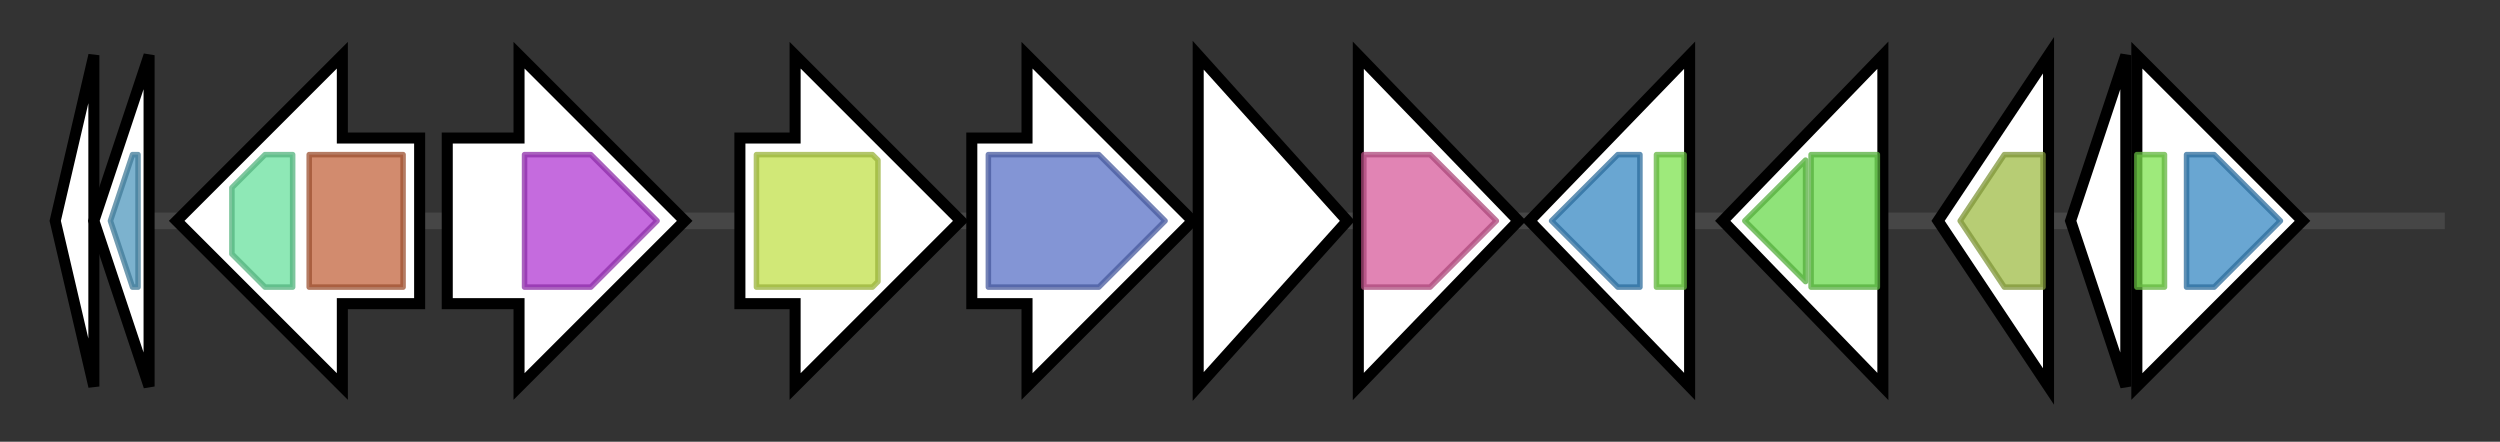 <svg version="1.1" baseProfile="full" xmlns="http://www.w3.org/2000/svg" width="452.767" height="80">
	<rect width="100%" height="100%" fill="#333333" stroke="none"/>
	<g>
		<line x1="10" y1="40.0" x2="442.767" y2="40.0" style="stroke:rgb(70,70,70); stroke-width:3 "/>
		<g>
			<title> (ctg143_4)</title>
			<polygon class=" (ctg143_4)" points="10,40 17,10 17,70" fill="rgb(255,255,255)" fill-opacity="1.0" stroke="rgb(0,0,0)" stroke-width="2"  />
		</g>
		<g>
			<title> (ctg143_5)</title>
			<polygon class=" (ctg143_5)" points="17,40 27,10 27,70" fill="rgb(255,255,255)" fill-opacity="1.0" stroke="rgb(0,0,0)" stroke-width="2"  />
			<g>
				<title>BrnT_toxin (PF04365)
"Ribonuclease toxin, BrnT, of type II toxin-antitoxin system"</title>
				<polygon class="PF04365" points="20,40 24,28 25,28 25,52 24,52" stroke-linejoin="round" width="7" height="24" fill="rgb(81,152,189)" stroke="rgb(64,121,151)" stroke-width="1" opacity="0.75" />
			</g>
		</g>
		<g>
			<title> (ctg143_6)</title>
			<polygon class=" (ctg143_6)" points="76,25 62,25 62,10 32,40 62,70 62,55 76,55" fill="rgb(255,255,255)" fill-opacity="1.0" stroke="rgb(0,0,0)" stroke-width="2"  />
			<g>
				<title>Helicase_C (PF00271)
"Helicase conserved C-terminal domain"</title>
				<polygon class="PF00271" points="42,34 48,28 53,28 53,52 48,52 42,46" stroke-linejoin="round" width="11" height="24" fill="rgb(104,224,158)" stroke="rgb(83,179,126)" stroke-width="1" opacity="0.75" />
			</g>
			<g>
				<title>DEAD (PF00270)
"DEAD/DEAH box helicase"</title>
				<rect class="PF00270" x="56" y="28" stroke-linejoin="round" width="17" height="24" fill="rgb(195,100,62)" stroke="rgb(156,80,49)" stroke-width="1" opacity="0.75" />
			</g>
		</g>
		<g>
			<title> (ctg143_7)</title>
			<polygon class=" (ctg143_7)" points="81,25 94,25 94,10 124,40 94,70 94,55 81,55" fill="rgb(255,255,255)" fill-opacity="1.0" stroke="rgb(0,0,0)" stroke-width="2"  />
			<g>
				<title>MS_channel (PF00924)
"Mechanosensitive ion channel"</title>
				<polygon class="PF00924" points="95,28 107,28 119,40 107,52 95,52" stroke-linejoin="round" width="25" height="24" fill="rgb(177,58,210)" stroke="rgb(141,46,168)" stroke-width="1" opacity="0.75" />
			</g>
		</g>
		<g>
			<title> (ctg143_8)</title>
			<polygon class=" (ctg143_8)" points="134,25 144,25 144,10 174,40 144,70 144,55 134,55" fill="rgb(255,255,255)" fill-opacity="1.0" stroke="rgb(0,0,0)" stroke-width="2"  />
			<g>
				<title>MFS_1 (PF07690)
"Major Facilitator Superfamily"</title>
				<polygon class="PF07690" points="137,28 158,28 159,29 159,51 158,52 137,52" stroke-linejoin="round" width="22" height="24" fill="rgb(193,224,74)" stroke="rgb(154,179,59)" stroke-width="1" opacity="0.75" />
			</g>
		</g>
		<g>
			<title> (ctg143_9)</title>
			<polygon class=" (ctg143_9)" points="176,25 186,25 186,10 216,40 186,70 186,55 176,55" fill="rgb(255,255,255)" fill-opacity="1.0" stroke="rgb(0,0,0)" stroke-width="2"  />
			<g>
				<title>Aminotran_1_2 (PF00155)
"Aminotransferase class I and II"</title>
				<polygon class="PF00155" points="179,28 199,28 211,40 199,52 179,52" stroke-linejoin="round" width="36" height="24" fill="rgb(89,113,198)" stroke="rgb(71,90,158)" stroke-width="1" opacity="0.75" />
			</g>
		</g>
		<g>
			<title> (ctg143_10)</title>
			<polygon class=" (ctg143_10)" points="217,10 244,40 217,70" fill="rgb(255,255,255)" fill-opacity="1.0" stroke="rgb(0,0,0)" stroke-width="2"  />
		</g>
		<g>
			<title> (ctg143_11)</title>
			<polygon class=" (ctg143_11)" points="246,10 275,40 246,70" fill="rgb(255,255,255)" fill-opacity="1.0" stroke="rgb(0,0,0)" stroke-width="2"  />
			<g>
				<title>PEP_mutase (PF13714)
"Phosphoenolpyruvate phosphomutase"</title>
				<polygon class="PF13714" points="247,28 259,28 271,40 259,52 247,52" stroke-linejoin="round" width="25" height="24" fill="rgb(215,91,155)" stroke="rgb(172,72,123)" stroke-width="1" opacity="0.75" />
			</g>
		</g>
		<g>
			<title> (ctg143_12)</title>
			<polygon class=" (ctg143_12)" points="277,40 306,10 306,70" fill="rgb(255,255,255)" fill-opacity="1.0" stroke="rgb(0,0,0)" stroke-width="2"  />
			<g>
				<title>LysR_substrate (PF03466)
"LysR substrate binding domain"</title>
				<polygon class="PF03466" points="281,40 293,28 297,28 297,52 293,52" stroke-linejoin="round" width="20" height="24" fill="rgb(55,136,195)" stroke="rgb(44,108,156)" stroke-width="1" opacity="0.75" />
			</g>
			<g>
				<title>HTH_1 (PF00126)
"Bacterial regulatory helix-turn-helix protein, lysR family"</title>
				<rect class="PF00126" x="300" y="28" stroke-linejoin="round" width="5" height="24" fill="rgb(125,227,79)" stroke="rgb(99,181,63)" stroke-width="1" opacity="0.75" />
			</g>
		</g>
		<g>
			<title> (ctg143_13)</title>
			<polygon class=" (ctg143_13)" points="312,40 341,10 341,70" fill="rgb(255,255,255)" fill-opacity="1.0" stroke="rgb(0,0,0)" stroke-width="2"  />
			<g>
				<title>EamA (PF00892)
"EamA-like transporter family"</title>
				<polygon class="PF00892" points="316,40 327,29 327,51" stroke-linejoin="round" width="14" height="24" fill="rgb(105,217,77)" stroke="rgb(84,173,61)" stroke-width="1" opacity="0.75" />
			</g>
			<g>
				<title>EamA (PF00892)
"EamA-like transporter family"</title>
				<polygon class="PF00892" points="328,28 328,28 340,28 340,52 328,52 328,52" stroke-linejoin="round" width="12" height="24" fill="rgb(105,217,77)" stroke="rgb(84,173,61)" stroke-width="1" opacity="0.75" />
			</g>
		</g>
		<g>
			<title> (ctg143_14)</title>
			<polygon class=" (ctg143_14)" points="351,40 371,10 371,70" fill="rgb(255,255,255)" fill-opacity="1.0" stroke="rgb(0,0,0)" stroke-width="2"  />
			<g>
				<title>Flavodoxin_2 (PF02525)
"Flavodoxin-like fold"</title>
				<polygon class="PF02525" points="355,40 363,28 370,28 370,52 363,52" stroke-linejoin="round" width="19" height="24" fill="rgb(159,188,70)" stroke="rgb(127,150,56)" stroke-width="1" opacity="0.75" />
			</g>
		</g>
		<g>
			<title> (ctg143_15)</title>
			<polygon class=" (ctg143_15)" points="375,40 385,10 385,70" fill="rgb(255,255,255)" fill-opacity="1.0" stroke="rgb(0,0,0)" stroke-width="2"  />
		</g>
		<g>
			<title> (ctg143_16)</title>
			<polygon class=" (ctg143_16)" points="387,25 387,25 387,10 417,40 387,70 387,55 387,55" fill="rgb(255,255,255)" fill-opacity="1.0" stroke="rgb(0,0,0)" stroke-width="2"  />
			<g>
				<title>HTH_1 (PF00126)
"Bacterial regulatory helix-turn-helix protein, lysR family"</title>
				<rect class="PF00126" x="387" y="28" stroke-linejoin="round" width="5" height="24" fill="rgb(125,227,79)" stroke="rgb(99,181,63)" stroke-width="1" opacity="0.75" />
			</g>
			<g>
				<title>LysR_substrate (PF03466)
"LysR substrate binding domain"</title>
				<polygon class="PF03466" points="396,28 401,28 413,40 401,52 396,52" stroke-linejoin="round" width="20" height="24" fill="rgb(55,136,195)" stroke="rgb(44,108,156)" stroke-width="1" opacity="0.75" />
			</g>
		</g>
	</g>
</svg>
